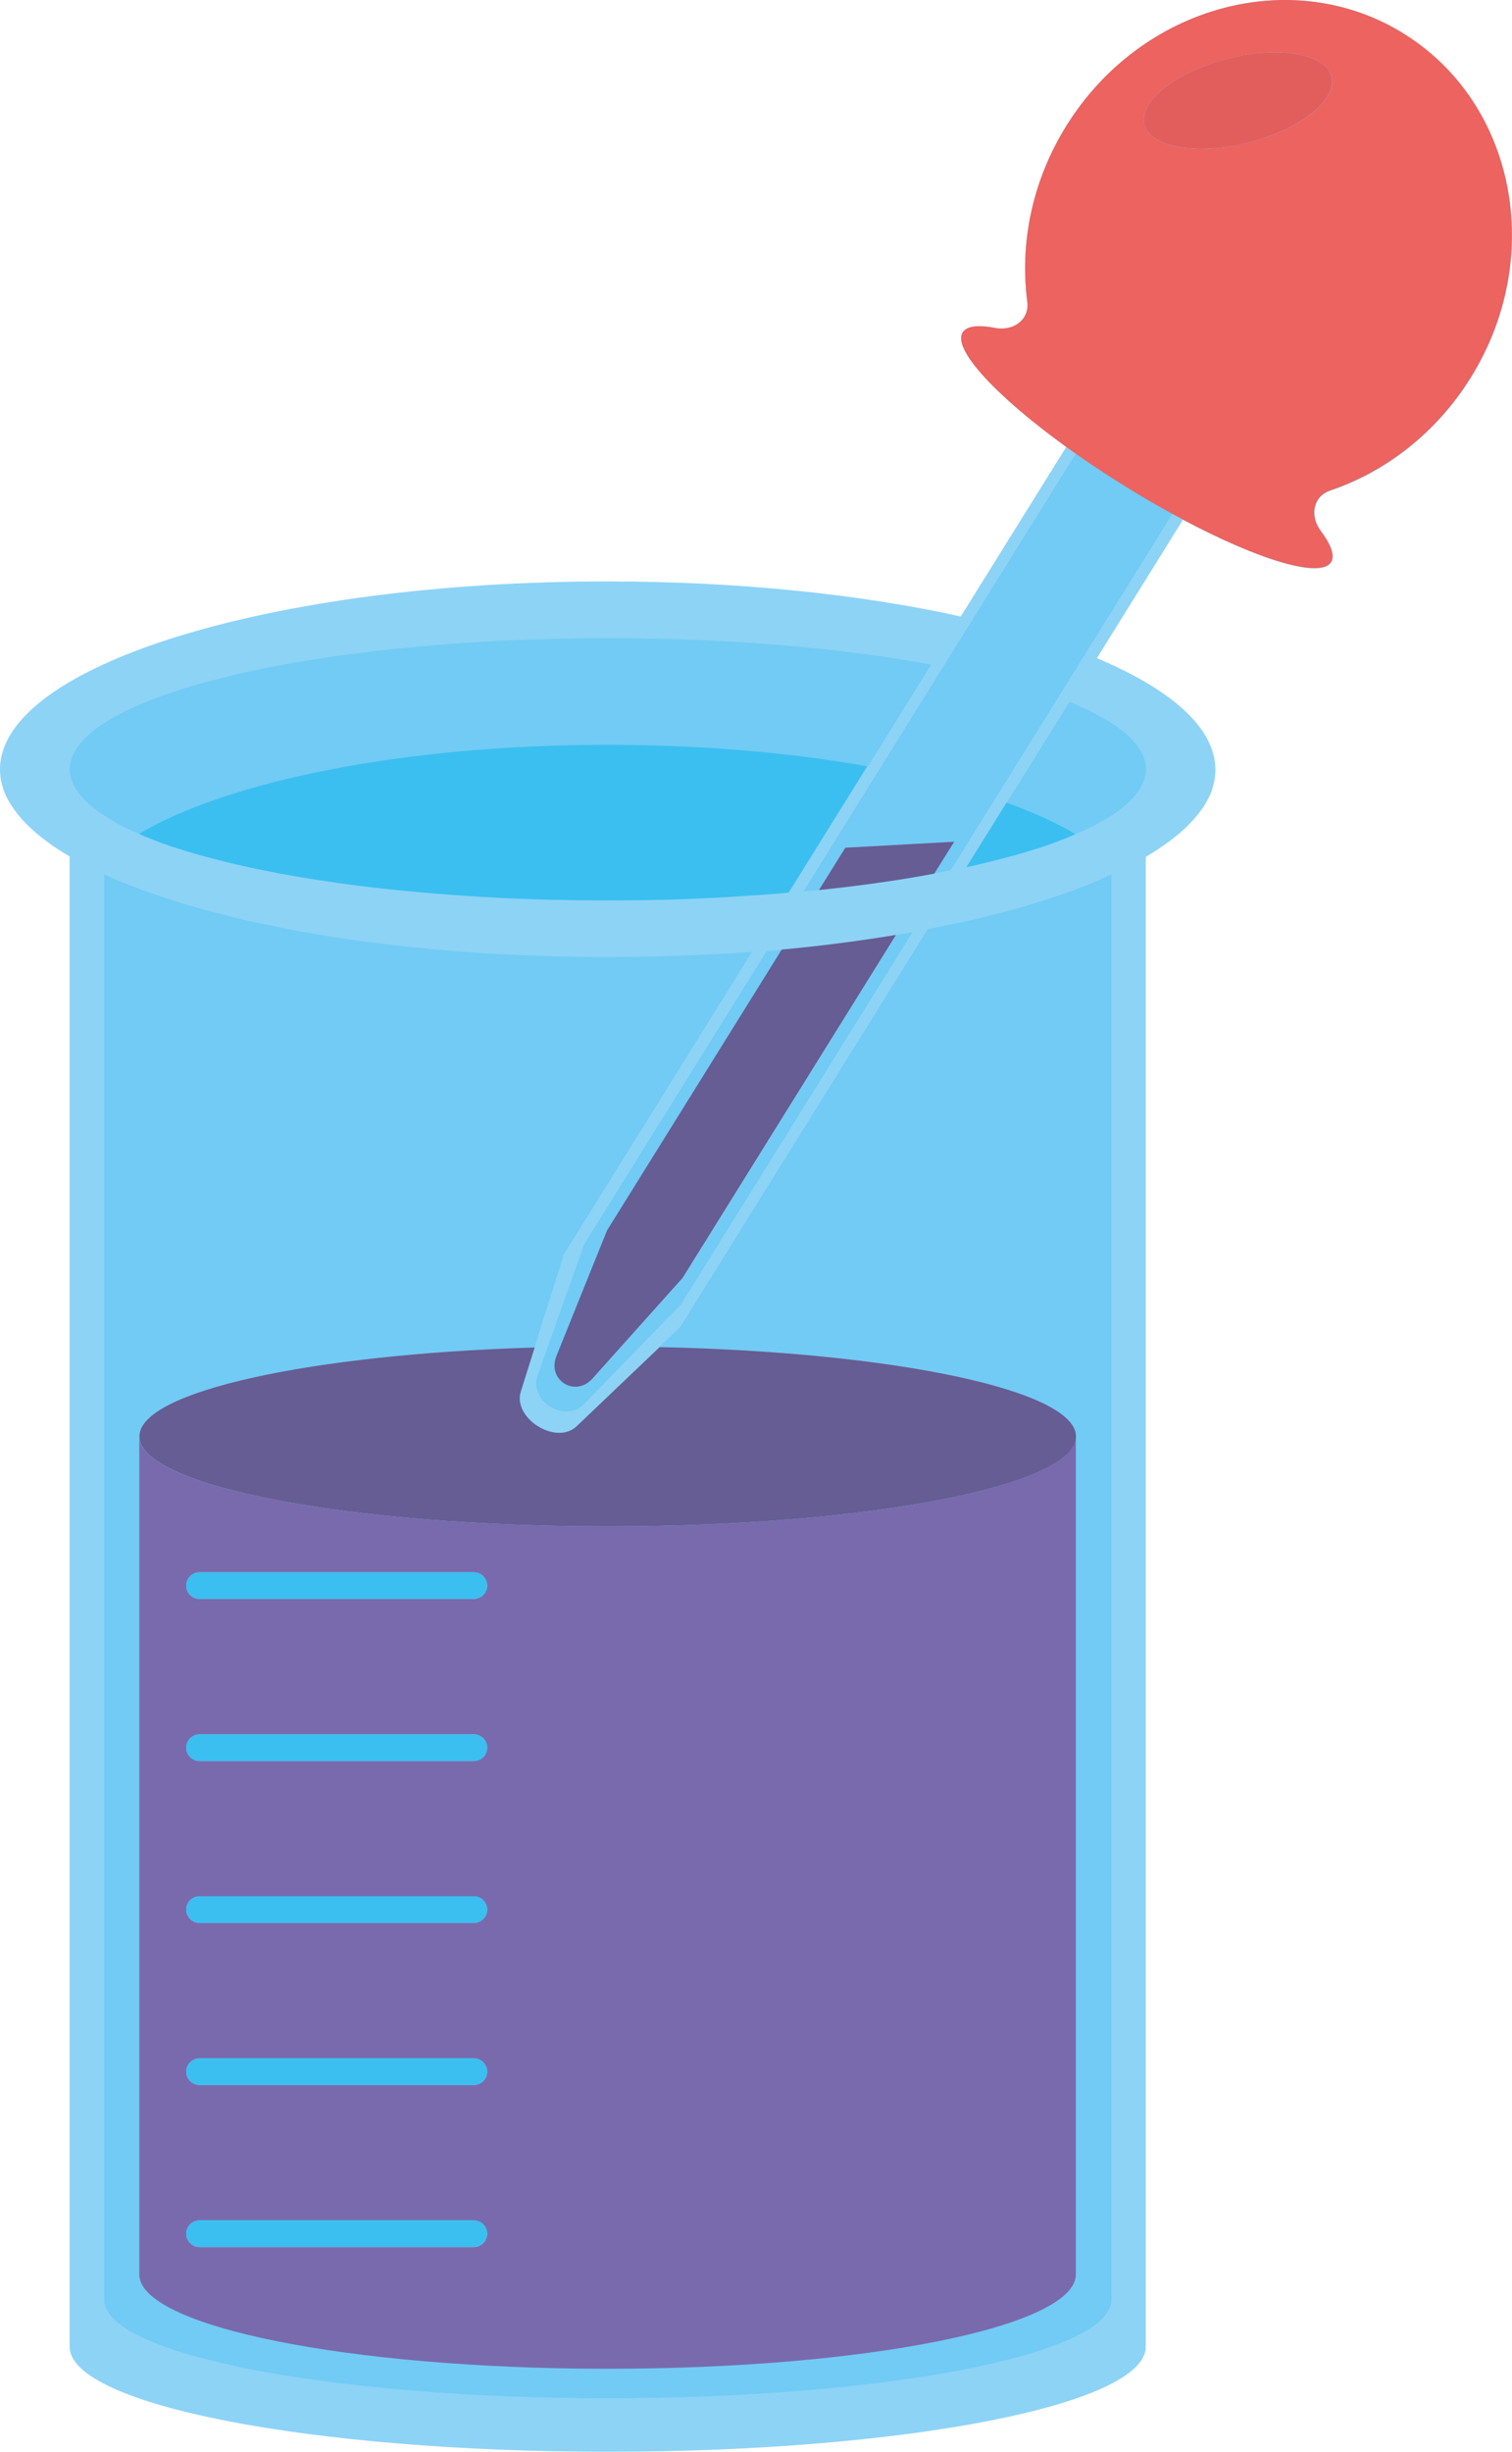 <?xml version="1.0" encoding="UTF-8"?>
<svg id="Layer_2" data-name="Layer 2" xmlns="http://www.w3.org/2000/svg" viewBox="0 0 111.39 180.51">
  <defs>
    <style>
      .cls-1 {
        fill: #796aad;
      }

      .cls-1, .cls-2, .cls-3, .cls-4, .cls-5, .cls-6, .cls-7 {
        stroke-width: 0px;
      }

      .cls-2 {
        fill: #e25e5d;
      }

      .cls-3 {
        fill: #655d94;
      }

      .cls-4 {
        fill: #8dd3f6;
      }

      .cls-5 {
        fill: #71cbf4;
      }

      .cls-6 {
        fill: #3abff0;
      }

      .cls-7 {
        fill: #ec6360;
      }
    </style>
  </defs>
  <g id="Capa_1" data-name="Capa 1">
    <g>
      <path class="cls-4" d="M103.44,2.49c-8.22-5.12-19.36-2.09-24.88,6.77-2.54,4.08-3.44,8.68-2.88,12.95.17,1.29-.98,2.19-2.37,1.93-1.25-.24-2.09-.15-2.39.33-.77,1.23,2.47,4.7,7.63,8.43l-7.77,12.48c-7.33-1.62-16.32-2.58-26.03-2.58C20.04,42.79,0,48.99,0,56.64c0,.23.02.45.05.67H.05s0,0,0,0c.03.22.09.44.16.66,0,0,0,.02,0,.02.07.22.15.43.25.64,0,.01.01.02.02.03.1.21.22.42.35.62,0,.01.02.03.03.04.13.2.28.41.44.61.01.02.03.03.04.05.16.2.34.4.52.59.02.02.03.03.05.05.19.19.39.39.61.58.02.02.04.04.06.05.22.19.45.38.69.56.02.02.05.03.07.05.25.19.5.37.77.55.03.02.05.03.08.05.27.18.56.36.86.54.03.01.05.03.08.04v109.71c0,4.27,17.75,7.73,39.64,7.73s39.64-3.46,39.64-7.73V63.08s0,0,0,0c.03-.01.05-.03.08-.05.3-.18.58-.36.86-.54.02-.02.05-.03.07-.05.27-.18.53-.37.78-.55.02-.02.05-.03.07-.05.24-.19.47-.37.69-.56.02-.02.04-.03.06-.05.22-.19.42-.38.61-.58.02-.02.03-.03.05-.05.19-.2.36-.39.52-.59.01-.02.03-.03.04-.05.16-.2.31-.4.44-.61,0-.01.02-.03.03-.04.13-.21.25-.41.35-.62,0-.01.01-.02.02-.03.1-.21.19-.43.25-.64,0,0,0-.02,0-.02.07-.22.12-.44.16-.66,0,0,0,0,0,0h0c.03-.22.05-.45.05-.67,0-3.08-3.25-5.92-8.73-8.22l6.34-10.19c5.62,2.99,10.16,4.36,10.93,3.13.29-.47,0-1.27-.76-2.29-.85-1.13-.55-2.56.68-2.97,4.09-1.38,7.81-4.23,10.35-8.3,5.52-8.86,3.32-20.19-4.9-25.31Z"/>
      <path class="cls-5" d="M81.12,64.72c-.39.17-.8.34-1.21.5,0,0-.02,0-.03.01-.64.25-1.32.49-2.01.73-1.16.39-2.38.77-3.68,1.12-.02,0-.04,0-.05.01-.5.13-1.01.26-1.52.39-.03,0-.06.02-.1.02-.51.12-1.02.24-1.55.36-.05.01-.09.02-.14.03-.52.11-1.04.23-1.57.33-.06.01-.11.02-.17.03-.24.05-.49.1-.74.14l-18.24,29.3-1.52,1.45c17.25.37,30.67,3.17,30.67,6.58v61.68c0,3.84-15.45,6.95-34.5,6.95s-34.5-3.11-34.5-6.95v-61.68h0c0-3.31,12.62-6.04,29.12-6.54l2.15-6.83,13.87-22.28c-.6.05-1.19.09-1.8.12-.07,0-.14,0-.21.01-.64.04-1.29.07-1.95.1-.06,0-.12,0-.18,0-.67.03-1.34.06-2.01.08-.05,0-.1,0-.14,0-.69.02-1.39.04-2.08.05-.03,0-.06,0-.08,0-.72.01-1.45.02-2.18.02s-1.45,0-2.17-.02c-.03,0-.06,0-.08,0-.7-.01-1.39-.03-2.08-.05-.05,0-.1,0-.14,0-.67-.02-1.34-.05-2.01-.08-.06,0-.12,0-.18,0-.65-.03-1.3-.07-1.94-.1-.07,0-.15,0-.22-.01-.63-.04-1.26-.08-1.88-.13-.08,0-.16-.01-.24-.02-.61-.05-1.22-.1-1.83-.16-.08,0-.17-.02-.25-.02-.6-.06-1.19-.12-1.78-.18-.08,0-.17-.02-.26-.03-.58-.06-1.16-.13-1.74-.2-.08-.01-.17-.02-.25-.03-.57-.07-1.14-.15-1.7-.23-.08-.01-.16-.02-.24-.03-.56-.08-1.11-.17-1.66-.25-.08-.01-.15-.03-.23-.04-.55-.09-1.09-.18-1.63-.28-.07-.01-.13-.02-.2-.04-.54-.1-1.07-.2-1.6-.31-.06-.01-.12-.02-.18-.04-.53-.11-1.05-.22-1.57-.33-.05-.01-.1-.02-.15-.03-.52-.12-1.03-.24-1.54-.36-.04,0-.07-.02-.11-.03-.51-.13-1.02-.26-1.51-.39-.02,0-.04-.01-.06-.02-.51-.14-1.01-.28-1.49-.42,0,0,0,0,0,0-1.12-.33-2.19-.68-3.19-1.05-.33-.12-.66-.25-.99-.37-.01,0-.02,0-.04-.01-.41-.16-.81-.33-1.21-.49-.02,0-.04-.02-.06-.03-.23-.1-.46-.2-.68-.3v104.94c0,.22.06.43.16.65,1.68,3.69,17.57,6.58,36.94,6.58s35.26-2.89,36.94-6.58c.1-.21.16-.43.16-.65v-104.94c-.22.1-.45.2-.68.3-.02,0-.04.01-.05.02Z"/>
      <path class="cls-1" d="M44.76,112.36c-19.05,0-34.5-2.96-34.5-6.62h0v61.68c0,3.84,15.45,6.95,34.5,6.95s34.5-3.11,34.5-6.95v-61.68c0,3.66-15.44,6.62-34.5,6.62ZM34.91,165.41H14.7c-.54,0-.98-.44-.98-.98,0-.01,0-.03,0-.04.02-.52.45-.94.98-.94h20.21c.54,0,.98.44.98.98s-.44.98-.98.98ZM34.91,153.48H14.7c-.54,0-.98-.44-.98-.98s.44-.98.98-.98h20.21c.54,0,.98.44.98.98s-.44.98-.98.98ZM34.91,141.55H14.7c-.54,0-.98-.44-.98-.98s.44-.98.98-.98h20.21c.54,0,.98.44.98.98s-.44.98-.98.98ZM34.91,129.63H14.7c-.54,0-.98-.44-.98-.98s.44-.98.98-.98h20.21c.54,0,.98.44.98.98s-.44.98-.98.98ZM34.91,117.7H14.7c-.54,0-.98-.44-.98-.98s.44-.98.98-.98h20.21c.54,0,.98.44.98.98s-.44.98-.98.98Z"/>
      <path class="cls-3" d="M10.27,105.74c0,3.66,15.44,6.62,34.5,6.62s34.5-2.96,34.5-6.62c0-3.41-13.42-6.21-30.67-6.58l-6.12,5.83c-1.5,1.43-4.73-.58-4.11-2.56l1.02-3.24c-16.5.5-29.12,3.23-29.12,6.54Z"/>
      <path class="cls-5" d="M8.38,60.47c.2.11.4.22.61.33.03.02.06.03.09.05.24.12.48.23.74.35.07.03.14.06.21.09.08.04.17.07.26.11,6.58-3.89,19.55-6.55,34.49-6.55,6.96,0,13.49.58,19.15,1.58l4.67-7.51c-6.63-1.22-14.88-1.94-23.82-1.94-21.89,0-39.64,4.32-39.64,9.65,0,.23.03.45.1.67h0c.04.15.1.29.17.44,0,.02.02.04.03.06.14.29.34.57.58.85.02.02.04.04.06.07.25.27.55.55.89.81.03.03.07.05.1.08.17.13.35.26.54.38,0,0,0,0,.01,0,.2.13.4.25.62.38.05.03.1.06.15.09Z"/>
      <path class="cls-5" d="M74.17,59.07c1.96.71,3.67,1.49,5.09,2.32.09-.04.17-.07.26-.11.07-.03.14-.06.21-.09.25-.12.5-.23.74-.35.03-.02.06-.03.09-.05.21-.11.41-.22.61-.33.05-.03.1-.06.15-.09.22-.12.43-.25.62-.38,0,0,0,0,.01,0,.19-.13.37-.25.54-.38.04-.03.07-.05.1-.08.34-.27.64-.54.89-.81.02-.02.04-.04.06-.07.24-.28.44-.56.58-.85,0-.02.02-.04.03-.06.07-.14.13-.29.17-.44h0c.06-.22.1-.45.1-.67,0-1.81-2.06-3.51-5.63-4.96l-4.6,7.39Z"/>
      <path class="cls-6" d="M10.27,61.4c.13.06.26.11.39.17.06.03.13.05.19.08.27.11.56.22.85.33.08.03.16.06.24.09.23.08.47.16.71.25.09.03.19.06.29.09.31.1.63.2.96.3.06.02.12.03.18.05.29.09.58.17.87.25.11.03.22.06.34.09.29.08.59.16.89.23.08.02.15.04.22.06.37.09.74.18,1.12.27.12.03.24.05.36.08.29.07.59.13.9.2.12.03.23.05.35.07.4.08.8.16,1.21.24.1.02.21.04.31.06.33.06.67.12,1.01.18.14.02.27.05.41.07.41.07.82.14,1.24.2.05,0,.09.01.14.02.44.07.88.13,1.32.2.14.02.29.04.43.06.37.05.74.1,1.11.15.11.01.23.03.34.04.47.06.95.12,1.44.17.13.01.26.03.39.04.39.04.78.08,1.17.12.14.01.29.03.43.04.5.05,1.01.1,1.52.14.08,0,.16.01.24.02.45.04.9.07,1.36.11.15.01.31.02.46.03.46.03.92.06,1.38.09.08,0,.16.01.24.02.54.03,1.08.06,1.62.09.15,0,.3.01.45.02.44.02.87.04,1.32.05.14,0,.28.01.42.02.56.02,1.11.04,1.68.05.11,0,.23,0,.34,0,.47.01.94.02,1.41.03.16,0,.32,0,.47,0,.58,0,1.16.01,1.74.01s1.17,0,1.75-.01c.16,0,.31,0,.47,0,.47,0,.95-.01,1.42-.03.11,0,.23,0,.34,0,.56-.01,1.12-.03,1.68-.05.14,0,.27-.01.41-.02.44-.02.88-.04,1.32-.06.15,0,.3-.01.44-.02.54-.03,1.09-.06,1.62-.09.08,0,.16-.01.24-.02.47-.03.93-.06,1.39-.09.15-.01.31-.02.46-.03.46-.03.91-.07,1.37-.11.08,0,.15-.01.23-.02.08,0,.15-.01.23-.02l5.79-9.3c-5.66-1.01-12.19-1.58-19.15-1.58-14.94,0-27.91,2.65-34.49,6.55Z"/>
      <path class="cls-6" d="M71.21,63.83c.14-.03.29-.06.43-.09.12-.03.24-.05.35-.08.38-.09.76-.18,1.12-.27.07-.02.15-.04.22-.06.3-.08.6-.16.89-.23.11-.03.22-.06.34-.09.3-.08.59-.17.88-.25.06-.02.12-.03.17-.05.33-.1.65-.2.97-.3.1-.03.19-.06.28-.09.24-.08.48-.16.71-.25.08-.03.16-.06.24-.09.29-.11.58-.22.85-.33.07-.03.13-.05.19-.08.13-.06.26-.11.39-.17-1.41-.84-3.13-1.62-5.09-2.32l-2.96,4.76Z"/>
      <path class="cls-6" d="M34.91,163.44H14.7c-.53,0-.96.42-.98.94,0,.01,0,.03,0,.04,0,.54.44.98.98.98h20.21c.54,0,.98-.44.98-.98s-.44-.98-.98-.98Z"/>
      <path class="cls-6" d="M34.91,151.52H14.7c-.54,0-.98.44-.98.98s.44.98.98.98h20.21c.54,0,.98-.44.98-.98s-.44-.98-.98-.98Z"/>
      <path class="cls-6" d="M34.91,139.59H14.7c-.54,0-.98.44-.98.98s.44.98.98.98h20.21c.54,0,.98-.44.98-.98s-.44-.98-.98-.98Z"/>
      <path class="cls-6" d="M34.91,127.67H14.7c-.54,0-.98.44-.98.98s.44.98.98.98h20.21c.54,0,.98-.44.98-.98s-.44-.98-.98-.98Z"/>
      <path class="cls-6" d="M34.91,115.74H14.7c-.54,0-.98.44-.98.98s.44.98.98.98h20.21c.54,0,.98-.44.98-.98s-.44-.98-.98-.98Z"/>
      <path class="cls-5" d="M43.68,101.47c-1.3,1.45-3.4.14-2.67-1.66l3.71-9.2,12.88-20.69c-.37.03-.75.07-1.13.1l-13.43,21.57-3.43,9.65c-.67,1.89,2.01,3.56,3.41,2.12l7.15-7.34,17.05-27.39c-.39.07-.79.14-1.19.21l-15.72,25.25-6.62,7.39Z"/>
      <path class="cls-5" d="M60.33,65.52l1.95-3.13,8.02-.44-1.47,2.35c.41-.08.82-.16,1.21-.24l16.34-26.25c-1.17-.64-2.39-1.35-3.62-2.12-1.23-.77-2.4-1.54-3.5-2.31l-20.07,32.24c.38-.04.76-.07,1.14-.11Z"/>
      <path class="cls-3" d="M44.71,90.6l-3.71,9.2c-.73,1.8,1.38,3.11,2.67,1.66l6.62-7.39,15.72-25.25c-2.66.44-5.47.81-8.42,1.08l-12.88,20.69Z"/>
      <path class="cls-3" d="M62.28,62.39l-1.95,3.13c3.05-.32,5.9-.72,8.5-1.21l1.47-2.35-8.02.44Z"/>
      <path class="cls-7" d="M97.99,36.1c4.09-1.38,7.81-4.23,10.35-8.3,5.52-8.86,3.32-20.19-4.9-25.31-8.22-5.12-19.36-2.09-24.88,6.77-2.54,4.08-3.44,8.68-2.88,12.95.17,1.29-.98,2.19-2.37,1.93-1.25-.24-2.09-.15-2.39.33-.77,1.23,2.47,4.7,7.63,8.43.23.17.46.33.7.5,1.1.77,2.27,1.55,3.5,2.31,1.23.77,2.45,1.48,3.62,2.12.25.14.51.27.76.41,5.62,2.99,10.16,4.36,10.93,3.13.29-.47,0-1.27-.76-2.29-.85-1.13-.55-2.56.68-2.97ZM93,10.2c-3.7,1.21-7.51.95-8.5-.6-.99-1.54,1.21-3.78,4.92-4.99,3.71-1.21,7.51-.95,8.5.6.99,1.54-1.21,3.78-4.91,4.99Z"/>
      <path class="cls-2" d="M97.92,5.21c-.99-1.54-4.8-1.81-8.5-.6-3.7,1.21-5.91,3.45-4.92,4.99.99,1.54,4.8,1.81,8.5.6s5.9-3.45,4.91-4.99Z"/>
    </g>
  </g>
</svg>
